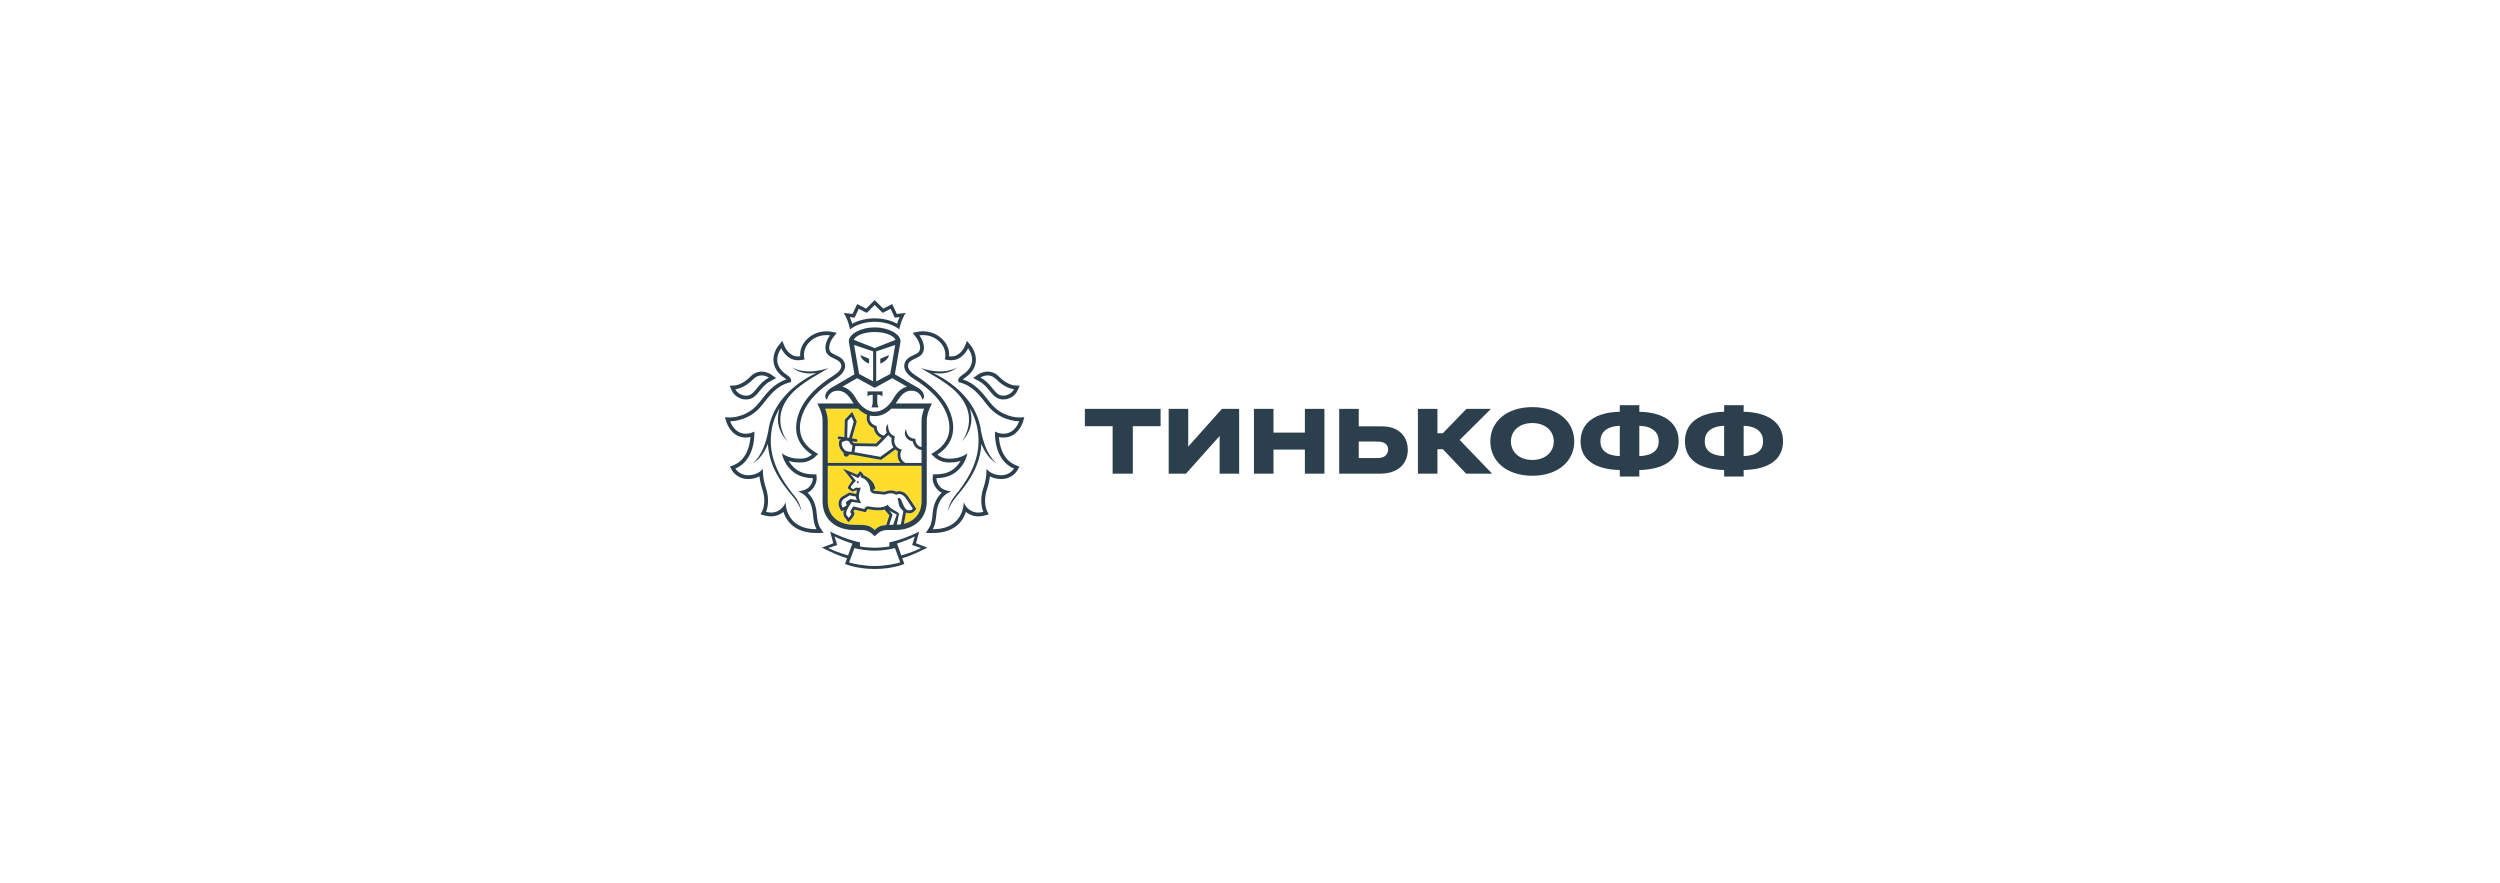 <svg width="300" height="106" viewBox="0 0 300 106" fill="none" xmlns="http://www.w3.org/2000/svg">
<path d="M0 0H300V106H0V0Z" fill="white"/>
<path d="M123.42 50.904L123.912 49.322L122.284 49.373C122.146 49.373 121.146 49.345 120.176 48.639C120.249 48.646 120.321 48.656 120.395 48.656C121.393 48.656 122.359 48.052 122.746 47.189L123.447 45.629C122.569 45.641 121.766 45.53 121.766 45.53C121.759 45.528 121.126 45.447 120.395 44.697C119.87 44.158 119.22 43.873 118.517 43.873C118.209 43.873 117.934 43.929 117.697 44.005C117.734 43.878 117.769 43.749 117.789 43.617C118.013 42.157 117.077 41.044 117.077 41.045L115.854 39.523L115.095 41.312C115.092 41.317 114.9 41.736 114.557 41.941C114.454 41.416 114.2 40.825 113.657 40.259C112.633 39.194 111.386 39.036 110.734 39.036C110.432 39.036 110.216 39.069 110.164 39.077L108.686 39.369C108.771 39.037 108.952 38.461 109.284 37.941L110.1 36.665L108.048 36.9L107.394 35.505L106.129 36.161L104.959 35L103.792 36.161L102.522 35.505L101.87 36.9L99.819 36.665L100.636 37.941C100.968 38.461 101.149 39.036 101.233 39.368L99.823 39.089L99.775 39.08C99.704 39.069 99.49 39.036 99.187 39.036C98.534 39.036 97.288 39.195 96.266 40.259C95.722 40.823 95.468 41.416 95.363 41.941C95.023 41.739 94.833 41.326 94.833 41.326L94.073 39.527L92.829 41.059C92.677 41.257 91.927 42.304 92.131 43.62C92.152 43.751 92.186 43.879 92.223 44.006C91.988 43.931 91.713 43.875 91.405 43.875C90.701 43.875 90.052 44.16 89.526 44.698C88.797 45.446 88.167 45.53 88.173 45.53C88.173 45.53 87.508 45.649 86.478 45.631L87.174 47.19C87.561 48.055 88.529 48.657 89.526 48.657C89.601 48.657 89.673 48.647 89.747 48.64C88.78 49.346 87.78 49.375 87.659 49.376L86 49.322L86.502 50.903C86.754 51.717 87.598 53.067 89.215 53.213C89.039 53.953 88.649 54.782 87.793 55.139L86.557 55.651L87.231 56.828C87.611 57.464 88.503 58.207 89.774 58.207C90.049 58.205 90.314 58.178 90.57 58.124C90.635 58.415 90.717 58.705 90.814 58.993C91.192 60.124 90.866 60.913 90.862 60.921L90.252 62.204L91.613 62.565C91.63 62.57 92.042 62.683 92.556 62.683C92.79 62.683 93.013 62.659 93.223 62.609C93.382 62.572 93.534 62.522 93.68 62.462C93.856 62.78 94.07 63.069 94.319 63.328C95.192 64.227 96.427 64.682 97.993 64.682H97.998L99.116 64.668L96.807 65.631L98.56 66.481C99.197 66.793 99.952 67.161 100.721 67.443L100.503 68.044L101.107 68.321C101.161 68.345 102.322 68.868 104.254 68.979C104.254 68.979 104.72 69 104.977 69C105.234 69 105.695 68.977 105.695 68.977C107.614 68.863 108.767 68.346 108.821 68.321L109.426 68.043L109.205 67.441C109.996 67.15 110.779 66.767 111.389 66.468L113.109 65.629L110.807 64.665L111.929 64.679C113.496 64.679 114.733 64.224 115.604 63.324C115.852 63.066 116.066 62.777 116.244 62.459C116.39 62.519 116.543 62.569 116.702 62.606C116.91 62.656 117.133 62.68 117.367 62.68C117.873 62.68 118.289 62.568 118.3 62.565L119.667 62.202L119.071 60.943C119.057 60.91 118.731 60.122 119.11 58.99C119.206 58.701 119.287 58.411 119.352 58.121C119.609 58.175 119.877 58.204 120.154 58.204C121.772 58.204 122.547 57.06 122.698 56.813L123.364 55.648L122.129 55.138C121.271 54.781 120.883 53.95 120.708 53.211C122.302 53.075 123.159 51.724 123.42 50.904ZM101.341 39.913L101.324 39.917L101.338 39.899L101.341 39.913Z" fill="white"/>
<path d="M104.961 39.843C103.653 39.845 102.673 40.275 102.459 40.781L104.961 41.772L107.462 40.781C107.249 40.275 106.269 39.845 104.961 39.843Z" fill="white"/>
<path d="M104.986 66.082H104.983H104.961H104.937H104.936C104.143 66.087 103.052 65.923 102.526 65.77L101.894 67.489C102.311 67.638 103.723 67.923 104.961 67.923C106.197 67.923 107.611 67.637 108.026 67.489L107.395 65.77C106.868 65.925 105.778 66.087 104.986 66.082Z" fill="white"/>
<path d="M109.773 64.372C109.302 64.64 108.251 65.042 107.64 65.228L108.153 66.648C109.099 66.389 109.879 66.085 110.524 65.761L109.459 65.405L109.773 64.372Z" fill="white"/>
<path d="M100.149 64.372L100.464 65.405L99.398 65.761C100.042 66.085 100.826 66.389 101.768 66.648L102.281 65.228C101.673 65.042 100.62 64.639 100.149 64.372Z" fill="white"/>
<path d="M104.961 38.2C105.946 38.2 106.913 38.436 107.657 38.852C107.725 38.623 107.82 38.345 107.949 38.055L107.668 38.089L107.373 38.12L107.248 37.851L106.872 37.054L106.187 37.412L105.921 37.549L105.708 37.338L104.963 36.598L104.22 37.338L104.007 37.549L103.741 37.412L103.052 37.054L102.68 37.851L102.552 38.12L102.257 38.089L101.977 38.055C102.106 38.347 102.199 38.623 102.269 38.852C103.013 38.436 103.978 38.2 104.961 38.2Z" fill="white"/>
<path d="M120.009 47.417C120.137 47.461 120.267 47.481 120.396 47.481C120.954 47.481 121.493 47.119 121.678 46.705C121.678 46.705 120.656 46.642 119.557 45.522C119.206 45.158 118.836 45.05 118.519 45.05C118.025 45.05 117.655 45.312 117.655 45.312C118.982 46.021 119.253 47.161 120.009 47.417Z" fill="white"/>
<path d="M89.525 47.481C89.654 47.481 89.784 47.461 89.909 47.417C90.668 47.161 90.94 46.021 92.268 45.312C92.268 45.312 91.896 45.05 91.405 45.05C91.086 45.05 90.716 45.158 90.364 45.522C89.267 46.642 88.244 46.705 88.244 46.705C88.427 47.119 88.967 47.481 89.525 47.481Z" fill="white"/>
<path d="M120.37 52.046C120.392 52.048 120.412 52.048 120.436 52.048C121.828 52.048 122.3 50.551 122.3 50.551H122.273C122.018 50.551 119.948 50.491 118.486 48.624C117.523 47.397 116.735 46.317 115.176 45.893L115.023 45.866L114.989 45.709C114.946 45.47 115.109 45.246 115.48 45.004C117.63 43.59 116.17 41.787 116.17 41.787C116.17 41.787 115.556 43.23 114.182 43.23C114.149 43.23 114.114 43.228 114.08 43.228C113.924 43.22 113.774 43.214 113.622 43.181L113.368 43.132C113.368 43.132 113.759 42.062 112.815 41.079C112.103 40.337 111.236 40.212 110.736 40.212C110.483 40.212 110.323 40.245 110.323 40.245C110.798 40.869 111.141 41.903 110.592 42.541C110.119 43.089 108.961 43.116 108.961 43.933C108.961 44.279 109.283 44.684 109.862 45.047C111.602 46.148 113.33 47.607 114.047 49.564C114.945 52.005 113.934 53.624 112.49 54.553C112.49 54.553 112.942 54.971 113.599 55.024C113.732 55.037 113.863 55.042 113.985 55.042C115.37 55.042 116.087 54.39 116.087 54.39C116.087 54.39 115.969 55.292 115.247 56.129C114.582 56.902 113.708 57.357 112.376 57.377C112.376 57.377 112.334 57.998 112.924 58.534C113.301 58.873 114.173 58.984 114.173 58.984C114.173 58.984 112.541 59.316 112.361 61.737C112.263 63.049 111.93 63.504 111.93 63.504H111.96C115.748 63.504 115.65 60.242 115.65 60.242C115.65 60.242 115.914 61.207 116.97 61.459C117.098 61.494 117.234 61.507 117.364 61.507C117.705 61.507 118 61.427 118 61.427C118 61.427 117.447 60.255 117.995 58.616C118.451 57.256 118.377 56.247 118.377 56.247C118.377 56.247 118.888 57.022 120.153 57.029H120.165C121.219 57.029 121.679 56.227 121.679 56.227C119.153 55.175 119.402 51.777 119.402 51.777C119.402 51.777 119.73 52.022 120.37 52.046ZM119.609 55.595C118.583 55.087 117.933 53.737 117.776 53.25C117.605 55.927 116.304 57.785 114.782 59.574C113.992 60.501 113.717 61.402 113.717 61.402C113.717 61.402 113.868 60.381 114.552 59.55C115.972 57.837 117.32 55.705 117.421 53.24C117.491 51.519 117.05 50.124 116.362 48.975C116.746 50.172 116.692 51.639 115.386 53.008C115.386 53.008 117.986 49.879 114.351 46.672C112.896 45.451 111.304 44.698 110.485 44.164C113.446 45.134 114.891 44.066 114.891 44.066C113.945 44.889 112.721 44.874 111.962 44.756C112.168 44.858 112.382 44.963 112.613 45.087C115.109 46.448 117.353 48.688 117.736 51.791V51.767C118.317 54.813 119.609 55.595 119.609 55.595Z" fill="white"/>
<path d="M95.747 58.984C95.747 58.984 96.62 58.875 96.997 58.534C97.585 57.998 97.544 57.377 97.544 57.377C96.211 57.358 95.339 56.902 94.669 56.131C93.953 55.293 93.834 54.392 93.834 54.392C93.834 54.392 94.55 55.044 95.934 55.044C96.059 55.044 96.188 55.038 96.322 55.025C96.978 54.973 97.432 54.554 97.432 54.554C95.988 53.626 94.976 52.005 95.872 49.564C96.591 47.609 98.317 46.148 100.057 45.047C100.636 44.684 100.958 44.281 100.958 43.933C100.958 43.116 99.802 43.089 99.328 42.541C98.779 41.903 99.124 40.867 99.598 40.245C99.598 40.245 99.44 40.212 99.186 40.212C98.687 40.212 97.821 40.337 97.109 41.079C96.161 42.062 96.554 43.132 96.554 43.132L96.3 43.181C96.149 43.214 95.997 43.22 95.842 43.228C95.807 43.228 95.776 43.23 95.742 43.23C94.365 43.23 93.753 41.789 93.753 41.789C93.753 41.789 92.294 43.592 94.442 45.006C94.813 45.248 94.974 45.471 94.932 45.711L94.898 45.867L94.742 45.894C93.186 46.319 92.396 47.398 91.433 48.626C89.974 50.49 87.907 50.551 87.649 50.551H87.621C87.621 50.551 88.093 52.048 89.484 52.048C89.507 52.048 89.527 52.048 89.551 52.046C90.191 52.023 90.52 51.777 90.52 51.777C90.52 51.777 90.766 55.173 88.243 56.227C88.243 56.227 88.703 57.029 89.757 57.029H89.769C91.036 57.022 91.545 56.247 91.545 56.247C91.545 56.247 91.471 57.256 91.925 58.616C92.474 60.255 91.924 61.427 91.924 61.427C91.924 61.427 92.219 61.507 92.558 61.507C92.69 61.507 92.824 61.494 92.951 61.459C94.006 61.207 94.271 60.242 94.271 60.242C94.271 60.242 94.174 63.504 97.963 63.504H97.989C97.989 63.504 97.658 63.049 97.561 61.737C97.38 59.316 95.747 58.984 95.747 58.984ZM95.139 59.574C93.617 57.785 92.317 55.927 92.145 53.25C91.988 53.735 91.341 55.087 90.314 55.595C90.314 55.595 91.605 54.813 92.185 51.767V51.791C92.569 48.69 94.811 46.448 97.309 45.087C97.537 44.961 97.754 44.856 97.958 44.756C97.2 44.874 95.976 44.889 95.03 44.066C95.03 44.066 96.475 45.134 99.435 44.164C98.615 44.698 97.025 45.451 95.57 46.672C91.934 49.879 94.535 53.008 94.535 53.008C93.227 51.638 93.175 50.172 93.559 48.975C92.87 50.125 92.43 51.519 92.501 53.24C92.6 55.705 93.949 57.837 95.366 59.55C96.051 60.38 96.205 61.402 96.205 61.402C96.205 61.402 95.927 60.501 95.139 59.574Z" fill="white"/>
<path d="M102.159 47.056C102.222 47.123 102.283 47.196 102.341 47.268C102.355 47.285 102.368 47.301 102.382 47.321C102.436 47.394 102.491 47.471 102.544 47.549C102.555 47.565 102.566 47.583 102.579 47.602C102.643 47.698 102.703 47.798 102.762 47.901C103.308 48.848 104.183 49.413 104.959 49.414C105.736 49.413 106.608 48.848 107.157 47.901C107.218 47.795 107.279 47.693 107.343 47.597C107.353 47.583 107.363 47.57 107.371 47.556C107.425 47.475 107.482 47.395 107.542 47.318C107.554 47.301 107.566 47.287 107.577 47.273C107.638 47.197 107.7 47.123 107.764 47.055C107.775 47.043 107.784 47.033 107.794 47.025C108.072 46.739 108.404 46.521 108.838 46.4L108.645 46.287H108.634L107.865 45.839L107.075 45.384L104.965 46.538L104.959 46.533L104.955 46.538L102.843 45.384L102.054 45.837L101.284 46.286H101.276L101.08 46.398C101.515 46.519 101.846 46.734 102.125 47.021C102.138 47.032 102.147 47.045 102.159 47.056ZM104.105 46.964H104.999H105.891V47.579C105.681 47.321 105.272 47.374 105.272 47.374V48.261C105.272 48.261 105.288 48.697 105.44 48.886H104.999H104.556C104.711 48.698 104.725 48.261 104.725 48.261V47.374C104.725 47.374 104.318 47.321 104.105 47.579V46.964Z" fill="white"/>
<path d="M104.777 45.77V42.169L102.494 41.391L103.097 44.881L104.777 45.77ZM104.287 43.053V43.631L104.176 43.58C104.171 43.575 104.009 43.538 103.725 43.313C103.257 42.949 103.249 42.613 103.249 42.613L104.287 43.053Z" fill="white"/>
<path d="M106.825 44.881L107.425 41.391L105.143 42.169V45.77L106.825 44.881ZM105.634 43.053L106.672 42.614C106.672 42.614 106.664 42.95 106.194 43.315C105.912 43.54 105.749 43.577 105.743 43.581L105.633 43.632V43.053H105.634Z" fill="white"/>
<path d="M101.548 54.12C101.771 54.202 102.041 54.219 102.178 54.219C102.184 54.202 102.191 54.18 102.198 54.154C102.211 54.113 102.222 54.073 102.231 54.028C102.269 53.828 102.283 53.602 102.286 53.457C102.192 53.398 102.06 53.294 101.987 53.139C101.902 52.96 101.781 52.877 101.604 52.877C101.374 52.877 101.127 53.015 101.022 53.081C100.939 53.578 101.303 54.029 101.548 54.12Z" fill="white"/>
<path d="M106.599 52.208C106.175 52.671 105.345 53.477 105.304 53.518L105.254 53.57L102.632 53.528C102.63 53.789 102.588 54.011 102.547 54.173C102.54 54.2 102.533 54.229 102.525 54.258L105.645 54.82C105.97 54.592 106.864 53.937 107.21 53.681C106.957 53.31 106.933 52.872 106.99 52.563C106.825 52.456 106.699 52.336 106.599 52.208Z" fill="white"/>
<path d="M106.954 49.042C106.35 49.644 105.77 49.866 105.253 49.917C105.159 49.927 105.064 49.933 104.968 49.933H104.96H104.955C104.858 49.933 104.762 49.927 104.668 49.917C104.577 49.909 104.482 49.895 104.387 49.873C104.353 50.008 104.311 50.292 104.433 50.56C104.542 50.803 104.765 50.984 105.089 51.104L105.199 51.146L105.2 51.265C105.2 51.3 105.226 52.066 106.058 52.279C106.194 52.138 106.318 52.011 106.408 51.905C106.238 51.504 106.327 51.094 106.574 50.893C106.563 50.936 106.455 51.941 107.258 52.314L107.39 52.377L107.35 52.518C107.337 52.56 107.069 53.533 108.041 53.895L108.212 53.96L108.136 54.129C108.119 54.165 107.737 55.048 108.635 55.55H110.582V53.997C109.89 53.912 109.597 53.354 109.521 52.958C109.199 52.902 108.95 52.763 108.78 52.535C108.371 51.995 108.723 51.501 108.727 51.474C108.726 51.478 108.727 52.005 109.05 52.33C109.211 52.486 109.401 52.608 109.689 52.635L109.831 52.647L109.843 52.793C109.846 52.824 109.924 53.536 110.584 53.648L110.582 50.478C110.582 49.987 110.725 49.493 110.897 49.037H106.954V49.042Z" fill="white"/>
<path d="M101.714 50.493L101.662 52.513L101.89 52.547L102.449 50.61L102.165 50.015L101.714 50.493Z" fill="white"/>
<path d="M107.875 59.755C107.892 59.755 107.912 59.758 107.93 59.762C108.278 59.861 108.366 61.12 108.975 61.233C109.035 61.246 109.09 61.248 109.139 61.248C109.314 61.248 109.419 61.173 109.533 61.039C109.533 61.039 109.226 60.555 108.997 60.229C108.692 59.802 108.455 59.285 107.888 59.285C107.875 59.285 107.858 59.285 107.844 59.286C107.657 59.296 107.542 59.387 107.542 59.387C107.312 59.242 107.098 59.192 106.903 59.192C106.548 59.192 106.271 59.356 106.133 59.356H106.128L104.86 59.231C104.661 59.212 104.505 59.011 104.449 58.933C104.434 58.911 104.427 58.899 104.427 58.899C104.427 58.864 104.427 58.829 104.424 58.798C104.382 57.757 103.579 57.311 103.294 57.304C103.294 57.304 103.328 57.106 103.25 57.03L102.971 57.371L102.053 56.908L102.707 57.675L102.152 58.301C102.083 58.372 102.091 58.469 102.12 58.508L102.359 58.721L102.663 58.536C102.679 58.524 102.706 58.521 102.74 58.521C102.823 58.521 102.95 58.543 103.063 58.543C103.186 58.543 103.294 58.516 103.307 58.399C103.269 58.785 102.913 59.456 103.147 59.982L103.32 60.38L102.199 60.217L101.674 61.108C101.513 61.404 101.487 61.724 101.643 61.898L101.839 62.144C101.839 62.144 102.114 61.851 102.177 61.659L102.087 61.56C102.012 61.478 102.016 61.404 102.062 61.314L102.391 60.766L103.714 61.079L103.783 60.959C103.873 60.81 104.002 60.764 104.144 60.764C104.202 60.764 104.261 60.771 104.324 60.781C104.569 60.83 104.973 60.895 105.378 60.895C105.821 60.895 106.261 60.816 106.495 60.552C106.974 61.266 107.946 61.38 107.869 61.741L107.614 62.963C107.783 62.956 107.946 62.944 108.1 62.923L108.343 61.651C108.37 61.513 108.395 61.327 108.395 61.327C108.302 61.231 108.075 61.029 107.947 60.784C107.776 60.454 107.869 60.282 107.709 59.851C107.715 59.854 107.763 59.755 107.875 59.755ZM102.925 57.969C102.86 57.967 102.813 57.912 102.816 57.846C102.822 57.784 102.874 57.734 102.938 57.739C103.003 57.742 103.05 57.799 103.047 57.862C103.042 57.925 102.988 57.973 102.925 57.969Z" fill="white"/>
<path d="M101.119 60.911C101.119 60.911 101.557 60.73 101.596 60.6L101.538 60.453C101.497 60.358 101.503 60.254 101.582 60.197L102.056 59.868L102.847 60.021C102.847 60.021 102.704 59.841 102.718 59.6L101.964 59.44L101.252 59.875C100.947 60.105 100.924 60.479 101.025 60.701L101.119 60.911Z" fill="white"/>
<path d="M106.712 62.982C106.854 62.977 107.01 62.974 107.181 62.974C107.181 62.974 107.588 61.779 107.611 61.74C107.383 61.639 106.909 61.387 106.726 61.272C106.847 61.453 107.14 61.661 107.082 61.82L106.712 62.982Z" fill="white"/>
<path d="M110.586 55.895H99.335V60.145C99.335 61.882 100.588 62.97 102.436 62.97C103.98 62.97 104.387 63.03 104.962 63.602C105.357 63.206 105.685 63.058 106.357 63.003L106.373 62.937L106.727 61.836C106.707 61.812 106.127 61.15 106.127 61.15C105.898 61.227 105.705 61.24 105.38 61.24C105.047 61.24 104.671 61.201 104.264 61.124C104.223 61.114 104.184 61.112 104.146 61.112C104.096 61.112 104.092 61.116 104.079 61.14L104.009 61.257L103.879 61.47L103.637 61.415L102.558 61.16L102.41 61.405L102.433 61.431L102.565 61.576L102.507 61.765C102.427 62.013 102.169 62.302 102.091 62.382L101.822 62.672L101.576 62.361L101.392 62.128C101.198 61.91 101.152 61.576 101.261 61.225C101.259 61.228 101.254 61.23 101.25 61.23L100.945 61.356L100.808 61.057L100.711 60.845C100.545 60.472 100.606 59.927 101.053 59.598L101.922 59.105L102.749 59.269C102.769 59.189 102.799 58.904 102.823 58.832C102.807 58.83 102.792 58.826 102.776 58.826L102.3 59.004L101.84 58.685C101.84 58.685 101.66 58.511 101.823 58.337L102.268 57.661L101.141 56.24L102.874 56.955L102.989 56.811L103.223 56.53L103.488 56.784C103.563 56.856 103.606 56.946 103.627 57.036C104.105 57.222 104.96 57.774 105.035 58.669L104.767 58.778V58.785C104.828 58.857 104.879 58.887 104.895 58.89L106.132 59.013C106.163 59.007 106.203 58.992 106.246 58.98C106.4 58.927 106.631 58.852 106.904 58.852C107.127 58.852 107.343 58.903 107.55 59C107.626 58.971 107.72 58.95 107.828 58.943L107.887 58.941C108.55 58.941 108.879 59.438 109.142 59.834C109.186 59.903 109.23 59.968 109.276 60.032C109.507 60.36 109.809 60.84 109.822 60.859L109.958 61.073L109.791 61.268C109.662 61.418 109.469 61.593 109.137 61.593C109.069 61.593 108.994 61.586 108.913 61.57C108.842 61.557 108.778 61.536 108.716 61.51C108.706 61.576 108.693 61.654 108.68 61.721L108.463 62.858C109.761 62.537 110.585 61.553 110.585 60.146L110.586 55.895Z" fill="#FFDD2D"/>
<path d="M99.335 55.554H108.084C107.648 55.101 107.653 54.527 107.765 54.154C107.638 54.093 107.533 54.019 107.439 53.939C107.097 54.192 106.054 54.956 105.781 55.147L105.723 55.186L102.29 54.563H102.22C102.138 54.563 102.017 54.56 101.885 54.544C101.849 54.699 101.715 54.806 101.562 54.806C101.545 54.806 101.525 54.805 101.507 54.8C101.417 54.785 101.339 54.739 101.287 54.664C101.233 54.59 101.212 54.501 101.227 54.41L101.24 54.336C100.886 54.086 100.559 53.526 100.704 52.936L100.718 52.874L100.768 52.838C100.775 52.832 100.834 52.792 100.922 52.741L100.673 52.703C100.579 52.686 100.517 52.599 100.531 52.506C100.547 52.412 100.635 52.345 100.727 52.364L101.321 52.458L101.375 50.356L102.26 49.416L102.812 50.582L102.229 52.605L102.753 52.687C102.846 52.701 102.909 52.788 102.895 52.884C102.881 52.968 102.81 53.026 102.726 53.026C102.718 53.026 102.708 53.026 102.699 53.025L102.273 52.955C102.278 52.968 102.287 52.975 102.292 52.989C102.338 53.083 102.439 53.151 102.498 53.18L105.116 53.221C105.227 53.113 105.502 52.842 105.784 52.556C105.14 52.311 104.906 51.753 104.866 51.383C104.506 51.229 104.258 50.998 104.121 50.698C103.953 50.326 104.013 49.954 104.057 49.773C103.708 49.645 103.341 49.412 102.966 49.039H99.023C99.192 49.494 99.335 49.989 99.335 50.48V55.554Z" fill="#FFDD2D"/>
<path d="M102.94 57.74C102.876 57.734 102.822 57.784 102.817 57.846C102.813 57.912 102.861 57.968 102.927 57.969C102.989 57.975 103.045 57.926 103.05 57.862C103.05 57.8 103.005 57.741 102.94 57.74Z" fill="#2C3F4D"/>
<path d="M110.571 65.445L109.923 65.195L110.101 64.523L110.298 63.79C110.298 63.79 109.15 64.415 107.532 64.885C107.072 65.017 106.725 65.077 106.725 65.077V65.576C106.725 65.576 105.859 65.727 104.984 65.727H104.974H104.962H104.945H104.935C104.06 65.727 103.195 65.576 103.195 65.576V65.077C103.195 65.077 102.846 65.017 102.388 64.885C100.769 64.415 99.622 63.79 99.622 63.79L99.816 64.523L99.999 65.195L99.35 65.445L98.629 65.715C99.456 66.115 100.601 66.699 101.649 66.987L101.402 67.665C101.402 67.665 102.731 68.273 104.945 68.279V68.28H104.952H104.962H104.97H104.976V68.279C107.193 68.273 108.52 67.665 108.52 67.665L108.272 66.987C109.32 66.699 110.467 66.115 111.29 65.715L110.571 65.445ZM99.398 65.761L100.465 65.405L100.15 64.372C100.619 64.64 101.673 65.042 102.283 65.228L101.768 66.648C100.826 66.388 100.042 66.084 99.398 65.761ZM104.962 67.923C103.724 67.923 102.31 67.636 101.894 67.488L102.527 65.769C103.051 65.923 104.143 66.087 104.936 66.081H104.938H104.962H104.983H104.986C105.779 66.087 106.868 65.923 107.395 65.769L108.026 67.488C107.611 67.638 106.198 67.923 104.962 67.923ZM108.153 66.648L107.639 65.228C108.251 65.042 109.301 64.64 109.772 64.372L109.459 65.405L110.524 65.761C109.879 66.084 109.099 66.388 108.153 66.648Z" fill="#2C3F4D"/>
<path d="M104.961 38.615C106.28 38.615 107.335 39.054 107.917 39.523C107.917 39.523 108.091 38.476 108.682 37.551L107.62 37.672L107.064 36.486L105.996 37.039L104.961 36.011L103.928 37.039L102.859 36.486L102.304 37.672L101.242 37.551C101.833 38.476 102.006 39.523 102.006 39.523C102.591 39.054 103.643 38.615 104.961 38.615ZM102.256 38.088L102.551 38.12L102.679 37.851L103.05 37.053L103.739 37.41L104.006 37.547L104.219 37.337L104.962 36.596L105.707 37.337L105.919 37.547L106.186 37.41L106.871 37.053L107.247 37.851L107.372 38.12L107.666 38.088L107.947 38.054C107.818 38.346 107.723 38.622 107.655 38.852C106.912 38.436 105.945 38.199 104.959 38.199C103.978 38.199 103.012 38.436 102.266 38.852C102.196 38.622 102.103 38.345 101.974 38.054L102.256 38.088Z" fill="#2C3F4D"/>
<path d="M120.435 52.504C122.141 52.504 122.711 50.761 122.735 50.687L122.925 50.073L122.286 50.093H122.283C122.057 50.093 120.175 50.043 118.841 48.34L118.714 48.182C117.842 47.068 117.015 46.01 115.538 45.528C115.58 45.489 115.641 45.441 115.725 45.386C116.509 44.868 116.966 44.239 117.081 43.508C117.248 42.409 116.55 41.533 116.519 41.497L116.044 40.908L115.748 41.607C115.728 41.651 115.228 42.77 114.179 42.77H114.101C114.029 42.766 113.961 42.763 113.893 42.758C113.929 42.258 113.839 41.484 113.141 40.76C112.303 39.887 111.273 39.756 110.734 39.756C110.446 39.756 110.255 39.791 110.235 39.794L109.517 39.937L109.96 40.522C110.307 40.973 110.622 41.806 110.249 42.242C110.13 42.38 109.885 42.493 109.649 42.605C109.166 42.829 108.506 43.139 108.506 43.931C108.506 44.444 108.902 44.979 109.619 45.435C111.744 46.776 113.054 48.176 113.62 49.721C114.495 52.098 113.354 53.454 112.245 54.167L111.747 54.489L112.182 54.891C112.24 54.942 112.774 55.413 113.561 55.482C113.71 55.492 113.853 55.5 113.986 55.5C114.491 55.5 114.921 55.421 115.27 55.314C115.173 55.483 115.055 55.656 114.907 55.829C114.273 56.567 113.493 56.903 112.371 56.92L111.954 56.927L111.921 57.347C111.917 57.431 111.886 58.21 112.62 58.873C112.732 58.975 112.869 59.059 113.01 59.129C112.513 59.579 112.006 60.362 111.909 61.705C111.826 62.826 111.56 63.24 111.557 63.244L111.096 63.951L111.928 63.962C113.304 63.962 114.358 63.581 115.088 62.826C115.519 62.379 115.766 61.874 115.912 61.427C116.152 61.632 116.461 61.812 116.864 61.907C117.017 61.943 117.184 61.963 117.364 61.963C117.753 61.963 118.078 61.88 118.115 61.872L118.646 61.729L118.411 61.231C118.394 61.191 117.95 60.191 118.428 58.764C118.634 58.148 118.739 57.595 118.79 57.165C119.124 57.34 119.573 57.486 120.152 57.487C121.469 57.487 122.049 56.5 122.076 56.459L122.335 56.006L121.854 55.806C120.286 55.153 119.938 53.397 119.869 52.446C120.011 52.473 120.172 52.498 120.355 52.504H120.435ZM121.678 56.227C121.678 56.227 121.219 57.028 120.165 57.028H120.152C118.887 57.021 118.377 56.246 118.377 56.246C118.377 56.246 118.451 57.255 117.994 58.615C117.445 60.254 117.998 61.426 117.998 61.426C117.998 61.426 117.703 61.506 117.363 61.506C117.232 61.506 117.096 61.493 116.969 61.459C115.912 61.207 115.648 60.241 115.648 60.241C115.648 60.241 115.746 63.504 111.958 63.504H111.928C111.928 63.504 112.262 63.048 112.361 61.736C112.541 59.316 114.173 58.984 114.173 58.984C114.173 58.984 113.303 58.874 112.925 58.534C112.335 57.997 112.376 57.376 112.376 57.376C113.71 57.357 114.582 56.902 115.247 56.128C115.967 55.291 116.087 54.39 116.087 54.39C116.087 54.39 115.37 55.042 113.985 55.042C113.863 55.042 113.732 55.036 113.599 55.023C112.944 54.971 112.49 54.552 112.49 54.552C113.932 53.623 114.945 52.003 114.047 49.562C113.328 47.607 111.601 46.146 109.862 45.045C109.283 44.682 108.961 44.279 108.961 43.931C108.961 43.114 110.119 43.088 110.594 42.538C111.141 41.9 110.798 40.865 110.323 40.243C110.323 40.243 110.483 40.21 110.736 40.21C111.236 40.21 112.103 40.337 112.815 41.077C113.761 42.06 113.368 43.129 113.368 43.129L113.622 43.179C113.773 43.212 113.924 43.218 114.08 43.225C114.114 43.225 114.148 43.226 114.182 43.226C115.556 43.226 116.17 41.784 116.17 41.784C116.17 41.784 117.631 43.588 115.481 45.001C115.111 45.243 114.948 45.466 114.99 45.706L115.024 45.862L115.177 45.889C116.736 46.314 117.525 47.393 118.488 48.62C119.95 50.488 122.019 50.547 122.274 50.547H122.301C122.301 50.547 121.829 52.044 120.438 52.044C120.415 52.044 120.395 52.044 120.371 52.043C119.731 52.02 119.404 51.773 119.404 51.773C119.404 51.773 119.153 55.173 121.678 56.227Z" fill="#2C3F4D"/>
<path d="M117.438 45.716C118.074 46.056 118.445 46.512 118.769 46.916C119.089 47.311 119.392 47.691 119.866 47.849C120.034 47.908 120.213 47.935 120.395 47.935C121.107 47.935 121.821 47.497 122.092 46.892L122.365 46.285L121.705 46.246C121.674 46.244 120.826 46.167 119.881 45.197C119.493 44.8 119.023 44.591 118.517 44.591C117.899 44.591 117.44 44.901 117.389 44.933L116.782 45.361L117.438 45.716ZM118.518 45.05C118.836 45.05 119.206 45.158 119.557 45.521C120.656 46.642 121.678 46.704 121.678 46.704C121.492 47.117 120.953 47.48 120.396 47.48C120.267 47.48 120.138 47.46 120.009 47.416C119.253 47.16 118.982 46.021 117.653 45.311C117.653 45.311 118.025 45.05 118.518 45.05Z" fill="#2C3F4D"/>
<path d="M117.735 51.767V51.789C117.352 48.688 115.109 46.448 112.613 45.085C112.382 44.961 112.169 44.856 111.962 44.755C112.722 44.873 113.946 44.887 114.89 44.064C114.89 44.064 113.445 45.132 110.484 44.162C111.304 44.696 112.896 45.45 114.35 46.67C117.985 49.877 115.384 53.006 115.384 53.006C116.69 51.637 116.744 50.17 116.36 48.973C117.047 50.122 117.487 51.517 117.419 53.238C117.318 55.703 115.97 57.835 114.55 59.548C113.868 60.38 113.715 61.401 113.715 61.401C113.715 61.401 113.99 60.499 114.78 59.572C116.301 57.783 117.602 55.925 117.772 53.248C117.93 53.733 118.578 55.085 119.606 55.593C119.609 55.595 118.317 54.813 117.735 51.767Z" fill="#2C3F4D"/>
<path d="M98.364 63.244C98.362 63.239 98.099 62.825 98.014 61.704C97.914 60.361 97.409 59.578 96.91 59.128C97.055 59.06 97.188 58.976 97.3 58.872C98.033 58.21 98.002 57.431 97.998 57.347L97.97 56.927L97.55 56.919C96.431 56.901 95.649 56.565 95.015 55.828C94.868 55.655 94.749 55.483 94.652 55.313C95.001 55.42 95.428 55.5 95.934 55.5C96.071 55.5 96.211 55.491 96.36 55.481C97.147 55.413 97.68 54.943 97.74 54.89L98.175 54.489L97.677 54.167C96.564 53.452 95.427 52.096 96.3 49.721C96.866 48.176 98.175 46.776 100.303 45.434C101.02 44.978 101.413 44.443 101.413 43.93C101.413 43.139 100.755 42.827 100.271 42.605C100.036 42.492 99.791 42.38 99.671 42.241C99.297 41.807 99.613 40.973 99.959 40.521L100.405 39.936L99.684 39.793C99.663 39.791 99.474 39.755 99.185 39.755C98.646 39.755 97.619 39.886 96.78 40.759C96.081 41.485 95.988 42.258 96.024 42.757C95.956 42.763 95.888 42.766 95.817 42.77H95.74C94.688 42.77 94.19 41.65 94.17 41.606L93.874 40.907L93.394 41.497C93.368 41.532 92.667 42.41 92.837 43.507C92.951 44.238 93.407 44.867 94.191 45.386C94.276 45.44 94.336 45.488 94.379 45.527C92.902 46.01 92.077 47.069 91.205 48.183L91.078 48.341C89.745 50.044 87.859 50.094 87.634 50.094L86.991 50.074L87.187 50.688C87.21 50.762 87.778 52.505 89.486 52.505L89.568 52.502C89.748 52.496 89.91 52.472 90.055 52.444C89.984 53.393 89.636 55.149 88.066 55.804L87.587 56.004L87.846 56.457C87.872 56.498 88.453 57.485 89.772 57.485C90.348 57.483 90.796 57.338 91.132 57.163C91.183 57.593 91.288 58.146 91.494 58.762C91.972 60.189 91.527 61.189 91.51 61.229L91.274 61.727L91.808 61.87C91.843 61.878 92.171 61.961 92.558 61.961C92.739 61.961 92.907 61.941 93.057 61.905C93.461 61.81 93.773 61.63 94.01 61.425C94.155 61.872 94.403 62.377 94.832 62.824C95.564 63.578 96.617 63.96 97.992 63.96L98.826 63.949L98.364 63.244ZM97.961 63.504C94.173 63.504 94.269 60.242 94.269 60.242C94.269 60.242 94.006 61.207 92.949 61.459C92.823 61.494 92.688 61.507 92.556 61.507C92.216 61.507 91.922 61.427 91.922 61.427C91.922 61.427 92.473 60.255 91.924 58.616C91.47 57.255 91.544 56.247 91.544 56.247C91.544 56.247 91.034 57.022 89.768 57.029H89.755C88.702 57.029 88.242 56.227 88.242 56.227C90.766 55.175 90.518 51.777 90.518 51.777C90.518 51.777 90.191 52.022 89.55 52.046C89.527 52.048 89.506 52.048 89.483 52.048C88.09 52.048 87.619 50.551 87.619 50.551H87.648C87.904 50.551 89.971 50.491 91.433 48.624C92.396 47.397 93.186 46.319 94.742 45.893L94.898 45.866L94.932 45.709C94.974 45.47 94.813 45.246 94.442 45.004C92.293 43.59 93.753 41.787 93.753 41.787C93.753 41.787 94.365 43.228 95.742 43.228C95.776 43.228 95.807 43.227 95.842 43.227C95.997 43.218 96.15 43.213 96.3 43.18L96.554 43.13C96.554 43.13 96.161 42.06 97.109 41.078C97.821 40.336 98.687 40.211 99.186 40.211C99.44 40.211 99.598 40.243 99.598 40.243C99.124 40.867 98.781 41.901 99.328 42.539C99.802 43.087 100.958 43.114 100.958 43.932C100.958 44.278 100.636 44.682 100.057 45.045C98.317 46.146 96.59 47.607 95.872 49.563C94.976 52.004 95.987 53.623 97.432 54.553C97.432 54.553 96.978 54.971 96.322 55.024C96.188 55.037 96.059 55.042 95.934 55.042C94.55 55.042 93.834 54.39 93.834 54.39C93.834 54.39 93.953 55.292 94.669 56.129C95.339 56.902 96.211 57.358 97.544 57.377C97.544 57.377 97.587 57.998 96.997 58.534C96.618 58.873 95.747 58.984 95.747 58.984C95.747 58.984 97.381 59.316 97.56 61.737C97.658 63.049 97.988 63.504 97.988 63.504H97.961Z" fill="#2C3F4D"/>
<path d="M89.525 47.937C89.708 47.937 89.886 47.91 90.055 47.851C90.532 47.693 90.834 47.313 91.153 46.918C91.479 46.514 91.846 46.058 92.483 45.718L93.138 45.365L92.53 44.936C92.479 44.903 92.022 44.594 91.405 44.594C90.897 44.594 90.427 44.802 90.04 45.201C89.095 46.169 88.248 46.248 88.217 46.249L87.558 46.287L87.829 46.895C88.101 47.498 88.814 47.937 89.525 47.937ZM90.364 45.523C90.716 45.16 91.086 45.051 91.405 45.051C91.896 45.051 92.267 45.313 92.267 45.313C90.94 46.024 90.668 47.162 89.909 47.418C89.784 47.462 89.654 47.482 89.525 47.482C88.967 47.482 88.428 47.121 88.244 46.706C88.244 46.705 89.265 46.642 90.364 45.523Z" fill="#2C3F4D"/>
<path d="M92.501 53.239C92.43 51.519 92.87 50.123 93.559 48.974C93.175 50.172 93.228 51.639 94.535 53.007C94.535 53.007 91.934 49.878 95.57 46.671C97.025 45.451 98.617 44.697 99.435 44.163C96.475 45.133 95.03 44.065 95.03 44.065C95.975 44.888 97.198 44.874 97.959 44.755C97.753 44.855 97.537 44.961 97.309 45.085C94.81 46.448 92.568 48.688 92.184 51.789V51.765C91.604 54.811 90.313 55.593 90.313 55.593C91.34 55.085 91.987 53.735 92.144 53.248C92.316 55.925 93.616 57.783 95.138 59.572C95.928 60.499 96.206 61.401 96.206 61.401C96.206 61.401 96.051 60.379 95.366 59.548C93.949 57.837 92.601 55.704 92.501 53.239Z" fill="#2C3F4D"/>
<path d="M104.105 46.964V47.579C104.316 47.322 104.725 47.374 104.725 47.374V48.262C104.725 48.262 104.711 48.697 104.556 48.887H104.999H105.44C105.288 48.699 105.272 48.262 105.272 48.262V47.374C105.272 47.374 105.681 47.322 105.891 47.579V46.964H104.999H104.105Z" fill="#2C3F4D"/>
<path d="M103.725 43.315C104.007 43.54 104.171 43.577 104.176 43.582L104.287 43.633V43.053L103.249 42.615C103.249 42.616 103.259 42.951 103.725 43.315Z" fill="#2C3F4D"/>
<path d="M106.194 43.315C106.664 42.951 106.672 42.615 106.672 42.615L105.634 43.053V43.633L105.743 43.582C105.751 43.577 105.912 43.54 106.194 43.315Z" fill="#2C3F4D"/>
<path d="M108.065 40.955C108.065 40.076 106.591 39.286 104.964 39.286H104.963H104.959H104.955C103.328 39.286 101.854 40.076 101.854 40.955L101.887 41.171L102.536 44.915L101.884 45.296L100.196 46.285H100.202C100.202 46.285 99.822 46.48 99.646 46.601C99.004 47.05 98.868 47.704 99.24 47.974C99.333 47.442 99.752 46.883 100.538 46.883C101.104 46.883 101.535 47.177 101.884 47.617C101.973 47.728 102.058 47.846 102.138 47.974C102.236 48.135 102.334 48.276 102.432 48.413H98.085C98.404 49.058 98.707 49.742 98.707 50.483V60.145C98.707 62.483 100.498 63.599 102.436 63.599C103.933 63.599 104.135 63.531 104.962 64.357C105.784 63.529 105.986 63.599 107.485 63.599C109.423 63.599 111.212 62.483 111.212 60.145V50.483C111.212 49.742 111.515 49.058 111.836 48.413H107.487C107.584 48.278 107.682 48.135 107.78 47.974C107.86 47.846 107.944 47.728 108.032 47.617C108.384 47.175 108.813 46.883 109.379 46.883C110.165 46.883 110.583 47.44 110.677 47.974C111.05 47.704 110.915 47.05 110.268 46.601C110.096 46.48 109.715 46.285 109.715 46.285H109.721L108.033 45.296L107.384 44.915L108.033 41.171L108.065 40.955ZM102.494 41.391L104.777 42.168V45.77L103.097 44.88L102.494 41.391ZM102.966 49.041C103.341 49.415 103.708 49.648 104.057 49.776C104.011 49.957 103.952 50.33 104.121 50.701C104.258 51 104.508 51.231 104.867 51.385C104.906 51.755 105.139 52.312 105.784 52.558C105.502 52.845 105.227 53.114 105.115 53.223L102.498 53.182C102.439 53.152 102.338 53.085 102.293 52.99C102.287 52.977 102.278 52.97 102.274 52.956L102.701 53.026C102.711 53.027 102.719 53.027 102.728 53.027C102.81 53.027 102.882 52.97 102.897 52.885C102.911 52.789 102.847 52.702 102.755 52.688L102.23 52.605L102.813 50.584L102.261 49.418L101.376 50.358L101.322 52.46L100.728 52.366C100.636 52.348 100.548 52.416 100.533 52.508C100.518 52.601 100.581 52.688 100.674 52.705L100.924 52.743C100.835 52.795 100.776 52.835 100.769 52.84L100.718 52.876L100.704 52.939C100.559 53.528 100.887 54.088 101.24 54.339L101.227 54.413C101.213 54.504 101.233 54.592 101.287 54.666C101.338 54.742 101.417 54.787 101.505 54.803C101.524 54.806 101.544 54.807 101.561 54.807C101.714 54.807 101.847 54.7 101.885 54.545C102.017 54.561 102.138 54.563 102.22 54.563H102.29L105.723 55.186L105.781 55.147C106.055 54.955 107.097 54.192 107.439 53.94C107.533 54.021 107.638 54.095 107.765 54.156C107.655 54.529 107.648 55.103 108.086 55.556H99.335V50.485C99.335 49.994 99.192 49.499 99.023 49.044H102.966V49.041ZM107.209 53.681C106.862 53.937 105.969 54.592 105.645 54.82L102.525 54.257C102.532 54.229 102.539 54.202 102.546 54.173C102.588 54.011 102.629 53.789 102.631 53.528L105.254 53.571L105.303 53.52C105.343 53.48 106.174 52.674 106.598 52.209C106.699 52.336 106.825 52.457 106.99 52.564C106.933 52.872 106.957 53.31 107.209 53.681ZM101.986 53.138C102.06 53.293 102.193 53.397 102.285 53.456C102.283 53.601 102.268 53.827 102.23 54.027C102.222 54.071 102.21 54.112 102.197 54.153C102.19 54.179 102.183 54.2 102.178 54.217C102.04 54.217 101.769 54.2 101.548 54.119C101.303 54.028 100.937 53.577 101.022 53.08C101.128 53.014 101.373 52.876 101.603 52.876C101.781 52.874 101.901 52.959 101.986 53.138ZM101.661 52.513L101.714 50.495L102.165 50.015L102.449 50.61L101.89 52.547L101.661 52.513ZM107.181 62.974C107.011 62.974 106.853 62.977 106.712 62.983L107.083 61.822C107.141 61.661 106.848 61.455 106.727 61.274C106.91 61.389 107.384 61.641 107.612 61.742C107.588 61.779 107.181 62.974 107.181 62.974ZM108.347 61.655L108.104 62.926C107.95 62.947 107.785 62.958 107.616 62.966L107.872 61.744C107.948 61.38 106.977 61.268 106.498 60.555C106.263 60.819 105.822 60.898 105.38 60.898C104.976 60.898 104.572 60.832 104.326 60.784C104.264 60.774 104.204 60.767 104.146 60.767C104.004 60.767 103.875 60.811 103.786 60.962L103.715 61.081L102.392 60.768L102.063 61.315C102.016 61.403 102.013 61.479 102.088 61.561L102.178 61.66C102.117 61.853 101.842 62.145 101.842 62.145L101.644 61.899C101.488 61.724 101.514 61.405 101.677 61.109L102.202 60.218L103.322 60.381L103.148 59.982C102.914 59.455 103.27 58.785 103.308 58.398C103.295 58.515 103.189 58.541 103.064 58.541C102.951 58.541 102.824 58.52 102.741 58.52C102.708 58.52 102.68 58.522 102.664 58.534L102.361 58.719L102.121 58.507C102.093 58.465 102.083 58.37 102.154 58.299L102.708 57.675L102.053 56.907L102.97 57.37L103.25 57.03C103.326 57.105 103.294 57.303 103.294 57.303C103.58 57.31 104.383 57.756 104.425 58.796C104.428 58.827 104.428 58.863 104.428 58.897C104.428 58.897 104.435 58.91 104.45 58.931C104.506 59.01 104.662 59.21 104.861 59.229L106.129 59.354H106.134C106.273 59.354 106.55 59.19 106.904 59.19C107.097 59.19 107.313 59.24 107.543 59.385C107.543 59.385 107.658 59.294 107.845 59.284C107.859 59.283 107.875 59.283 107.889 59.283C108.458 59.283 108.693 59.798 108.998 60.227C109.228 60.553 109.534 61.037 109.534 61.037C109.42 61.173 109.315 61.247 109.14 61.247C109.092 61.247 109.036 61.242 108.977 61.231C108.367 61.118 108.279 59.86 107.931 59.76C107.913 59.754 107.893 59.753 107.876 59.753C107.764 59.753 107.714 59.853 107.714 59.853C107.873 60.281 107.781 60.455 107.951 60.785C108.079 61.03 108.306 61.233 108.399 61.328C108.399 61.331 108.374 61.516 108.347 61.655ZM101.538 60.453L101.596 60.6C101.558 60.728 101.118 60.911 101.118 60.911L101.023 60.703C100.923 60.48 100.944 60.106 101.25 59.877L101.962 59.441L102.717 59.602C102.702 59.843 102.846 60.022 102.846 60.022L102.054 59.87L101.581 60.199C101.501 60.254 101.495 60.358 101.538 60.453ZM108.466 62.856L108.683 61.719C108.694 61.653 108.709 61.574 108.718 61.509C108.779 61.534 108.845 61.556 108.916 61.569C108.996 61.584 109.072 61.591 109.14 61.591C109.472 61.591 109.664 61.416 109.793 61.267L109.961 61.072L109.825 60.858C109.812 60.837 109.511 60.358 109.279 60.031C109.233 59.967 109.189 59.902 109.145 59.833C108.882 59.437 108.551 58.94 107.889 58.94L107.829 58.941C107.72 58.948 107.626 58.97 107.551 58.998C107.343 58.9 107.129 58.85 106.906 58.85C106.632 58.85 106.401 58.925 106.248 58.978C106.204 58.991 106.164 59.005 106.133 59.011L104.895 58.888C104.879 58.886 104.828 58.856 104.767 58.782V58.776L105.035 58.668C104.96 57.772 104.104 57.221 103.626 57.034C103.604 56.944 103.562 56.855 103.487 56.782L103.22 56.529L102.986 56.811L102.871 56.955L101.138 56.24L102.266 57.661L101.82 58.337C101.657 58.511 101.837 58.685 101.837 58.685L102.297 59.002L102.773 58.824C102.79 58.824 102.804 58.829 102.82 58.83C102.797 58.903 102.768 59.188 102.748 59.267L101.921 59.103L101.052 59.596C100.605 59.925 100.544 60.471 100.71 60.844L100.806 61.056L100.944 61.355L101.247 61.228C101.252 61.227 101.256 61.225 101.259 61.223C101.149 61.573 101.193 61.906 101.389 62.125L101.573 62.359L101.819 62.671L102.088 62.38C102.168 62.3 102.424 62.011 102.504 61.764L102.562 61.574L102.43 61.429L102.409 61.403L102.556 61.158L103.635 61.413L103.878 61.469L104.007 61.255L104.078 61.138C104.091 61.114 104.095 61.11 104.145 61.11C104.183 61.11 104.221 61.114 104.262 61.123C104.669 61.2 105.045 61.238 105.379 61.238C105.702 61.238 105.895 61.225 106.126 61.148C106.126 61.148 106.706 61.809 106.726 61.835L106.371 62.934L106.356 63.001C105.683 63.055 105.356 63.203 104.96 63.601C104.386 63.028 103.979 62.968 102.434 62.968C100.586 62.968 99.334 61.88 99.334 60.143V55.895H110.583L110.586 60.143C110.588 61.553 109.764 62.535 108.466 62.856ZM110.898 49.041C110.727 49.497 110.583 49.991 110.583 50.482L110.585 53.652C109.925 53.541 109.847 52.828 109.844 52.796L109.832 52.651L109.69 52.638C109.403 52.611 109.213 52.489 109.053 52.332C108.73 52.007 108.728 51.48 108.73 51.476C108.726 51.503 108.374 51.997 108.782 52.537C108.954 52.765 109.202 52.904 109.524 52.96C109.599 53.356 109.893 53.914 110.585 54V55.552H108.639C107.741 55.051 108.121 54.168 108.14 54.131L108.216 53.962L108.045 53.897C107.073 53.535 107.34 52.561 107.354 52.52L107.394 52.377L107.262 52.315C106.459 51.942 106.568 50.935 106.578 50.894C106.332 51.094 106.242 51.505 106.412 51.906C106.32 52.011 106.197 52.14 106.062 52.279C105.231 52.067 105.206 51.3 105.206 51.264L105.204 51.146L105.095 51.103C104.77 50.982 104.547 50.801 104.438 50.557C104.315 50.288 104.359 50.007 104.393 49.871C104.488 49.892 104.583 49.908 104.674 49.915C104.767 49.925 104.864 49.931 104.96 49.931H104.966H104.973C105.069 49.931 105.164 49.925 105.258 49.915C105.776 49.864 106.356 49.641 106.96 49.039H110.898V49.041ZM107.866 45.837L108.635 46.285H108.646L108.839 46.398C108.405 46.519 108.073 46.737 107.795 47.023C107.785 47.032 107.775 47.043 107.765 47.053C107.702 47.121 107.638 47.195 107.578 47.271C107.567 47.285 107.556 47.301 107.543 47.316C107.483 47.393 107.428 47.472 107.374 47.554C107.365 47.569 107.356 47.583 107.346 47.595C107.282 47.691 107.221 47.793 107.16 47.899C106.612 48.846 105.739 49.411 104.962 49.413C104.186 49.411 103.312 48.846 102.765 47.899C102.705 47.796 102.646 47.697 102.582 47.6C102.569 47.581 102.558 47.563 102.546 47.547C102.492 47.469 102.439 47.392 102.383 47.319C102.369 47.299 102.356 47.284 102.342 47.267C102.283 47.194 102.222 47.121 102.161 47.054C102.148 47.044 102.139 47.032 102.127 47.02C101.847 46.734 101.517 46.517 101.081 46.398L101.277 46.285H101.286L102.054 45.837L102.844 45.383L104.955 46.536L104.959 46.532L104.964 46.536L107.075 45.383L107.866 45.837ZM106.825 44.881L105.143 45.771V42.168L107.425 41.391L106.825 44.881ZM104.96 41.772L102.458 40.78C102.671 40.274 103.653 39.844 104.96 39.843C106.269 39.844 107.251 40.274 107.462 40.78L104.96 41.772Z" fill="#2C3F4D"/>
<path d="M135.94 56.844V51.142H139.271V49.067H130.184V51.142H133.515V56.844H135.94ZM142.586 53.593V49.067H140.242V56.844H142.312L146.354 52.318V56.844H148.698V49.067H146.629L142.586 53.593ZM156.586 53.952V56.844H158.931V49.067H156.586V51.91H152.819V49.067H150.474V56.844H152.819V53.952H156.586ZM165.46 56.844C165.993 56.844 166.478 56.795 166.931 56.664C168.144 56.321 168.936 55.325 168.936 53.968C168.936 52.678 168.258 51.779 167.175 51.371C166.655 51.175 166.042 51.158 165.46 51.158H163.05V49.067H160.706V56.844H165.46ZM165.056 52.988C165.379 52.988 165.686 52.988 165.961 53.086C166.35 53.217 166.576 53.544 166.576 53.936C166.576 54.344 166.35 54.687 165.978 54.851C165.719 54.965 165.46 54.965 165.056 54.965H163.05V52.988H165.056ZM173.14 53.903L175.938 56.844H179.057L175.161 52.792L178.913 49.067H175.97L173.14 51.992H172.494V49.067H170.149V56.844H172.494V53.903H173.14ZM183.882 48.855C180.728 48.855 178.837 50.652 178.837 52.972C178.837 55.292 180.728 57.089 183.882 57.089C187.019 57.089 188.911 55.292 188.911 52.972C188.911 50.652 187.019 48.855 183.882 48.855ZM183.882 55.194C182.314 55.194 181.312 54.246 181.312 52.972C181.312 51.697 182.314 50.766 183.882 50.766C185.434 50.766 186.453 51.697 186.453 52.972C186.453 54.246 185.434 55.194 183.882 55.194ZM196.719 48.626H194.375V49.41C191.432 49.475 189.669 50.733 189.669 52.956C189.669 55.178 191.432 56.338 194.375 56.403V57.187H196.719V56.403C199.678 56.338 201.441 55.178 201.441 52.956C201.441 50.733 199.678 49.475 196.719 49.41V48.626ZM194.375 54.736C192.758 54.671 192.046 54.001 192.046 52.956C192.046 51.91 192.758 51.158 194.375 51.093V54.736ZM196.719 51.093C198.353 51.158 199.048 51.91 199.048 52.956C199.048 54.001 198.353 54.671 196.719 54.736V51.093ZM209.241 48.626H206.896V49.41C203.953 49.475 202.192 50.733 202.192 52.956C202.192 55.178 203.953 56.338 206.896 56.403V57.187H209.241V56.403C212.2 56.338 213.963 55.178 213.963 52.956C213.963 50.733 212.2 49.475 209.241 49.41V48.626ZM206.896 54.736C205.279 54.671 204.568 54.001 204.568 52.956C204.568 51.91 205.279 51.158 206.896 51.093V54.736ZM209.241 51.093C210.874 51.158 211.569 51.91 211.569 52.956C211.569 54.001 210.874 54.671 209.241 54.736V51.093Z" fill="#2C3F4D"/>
</svg>
